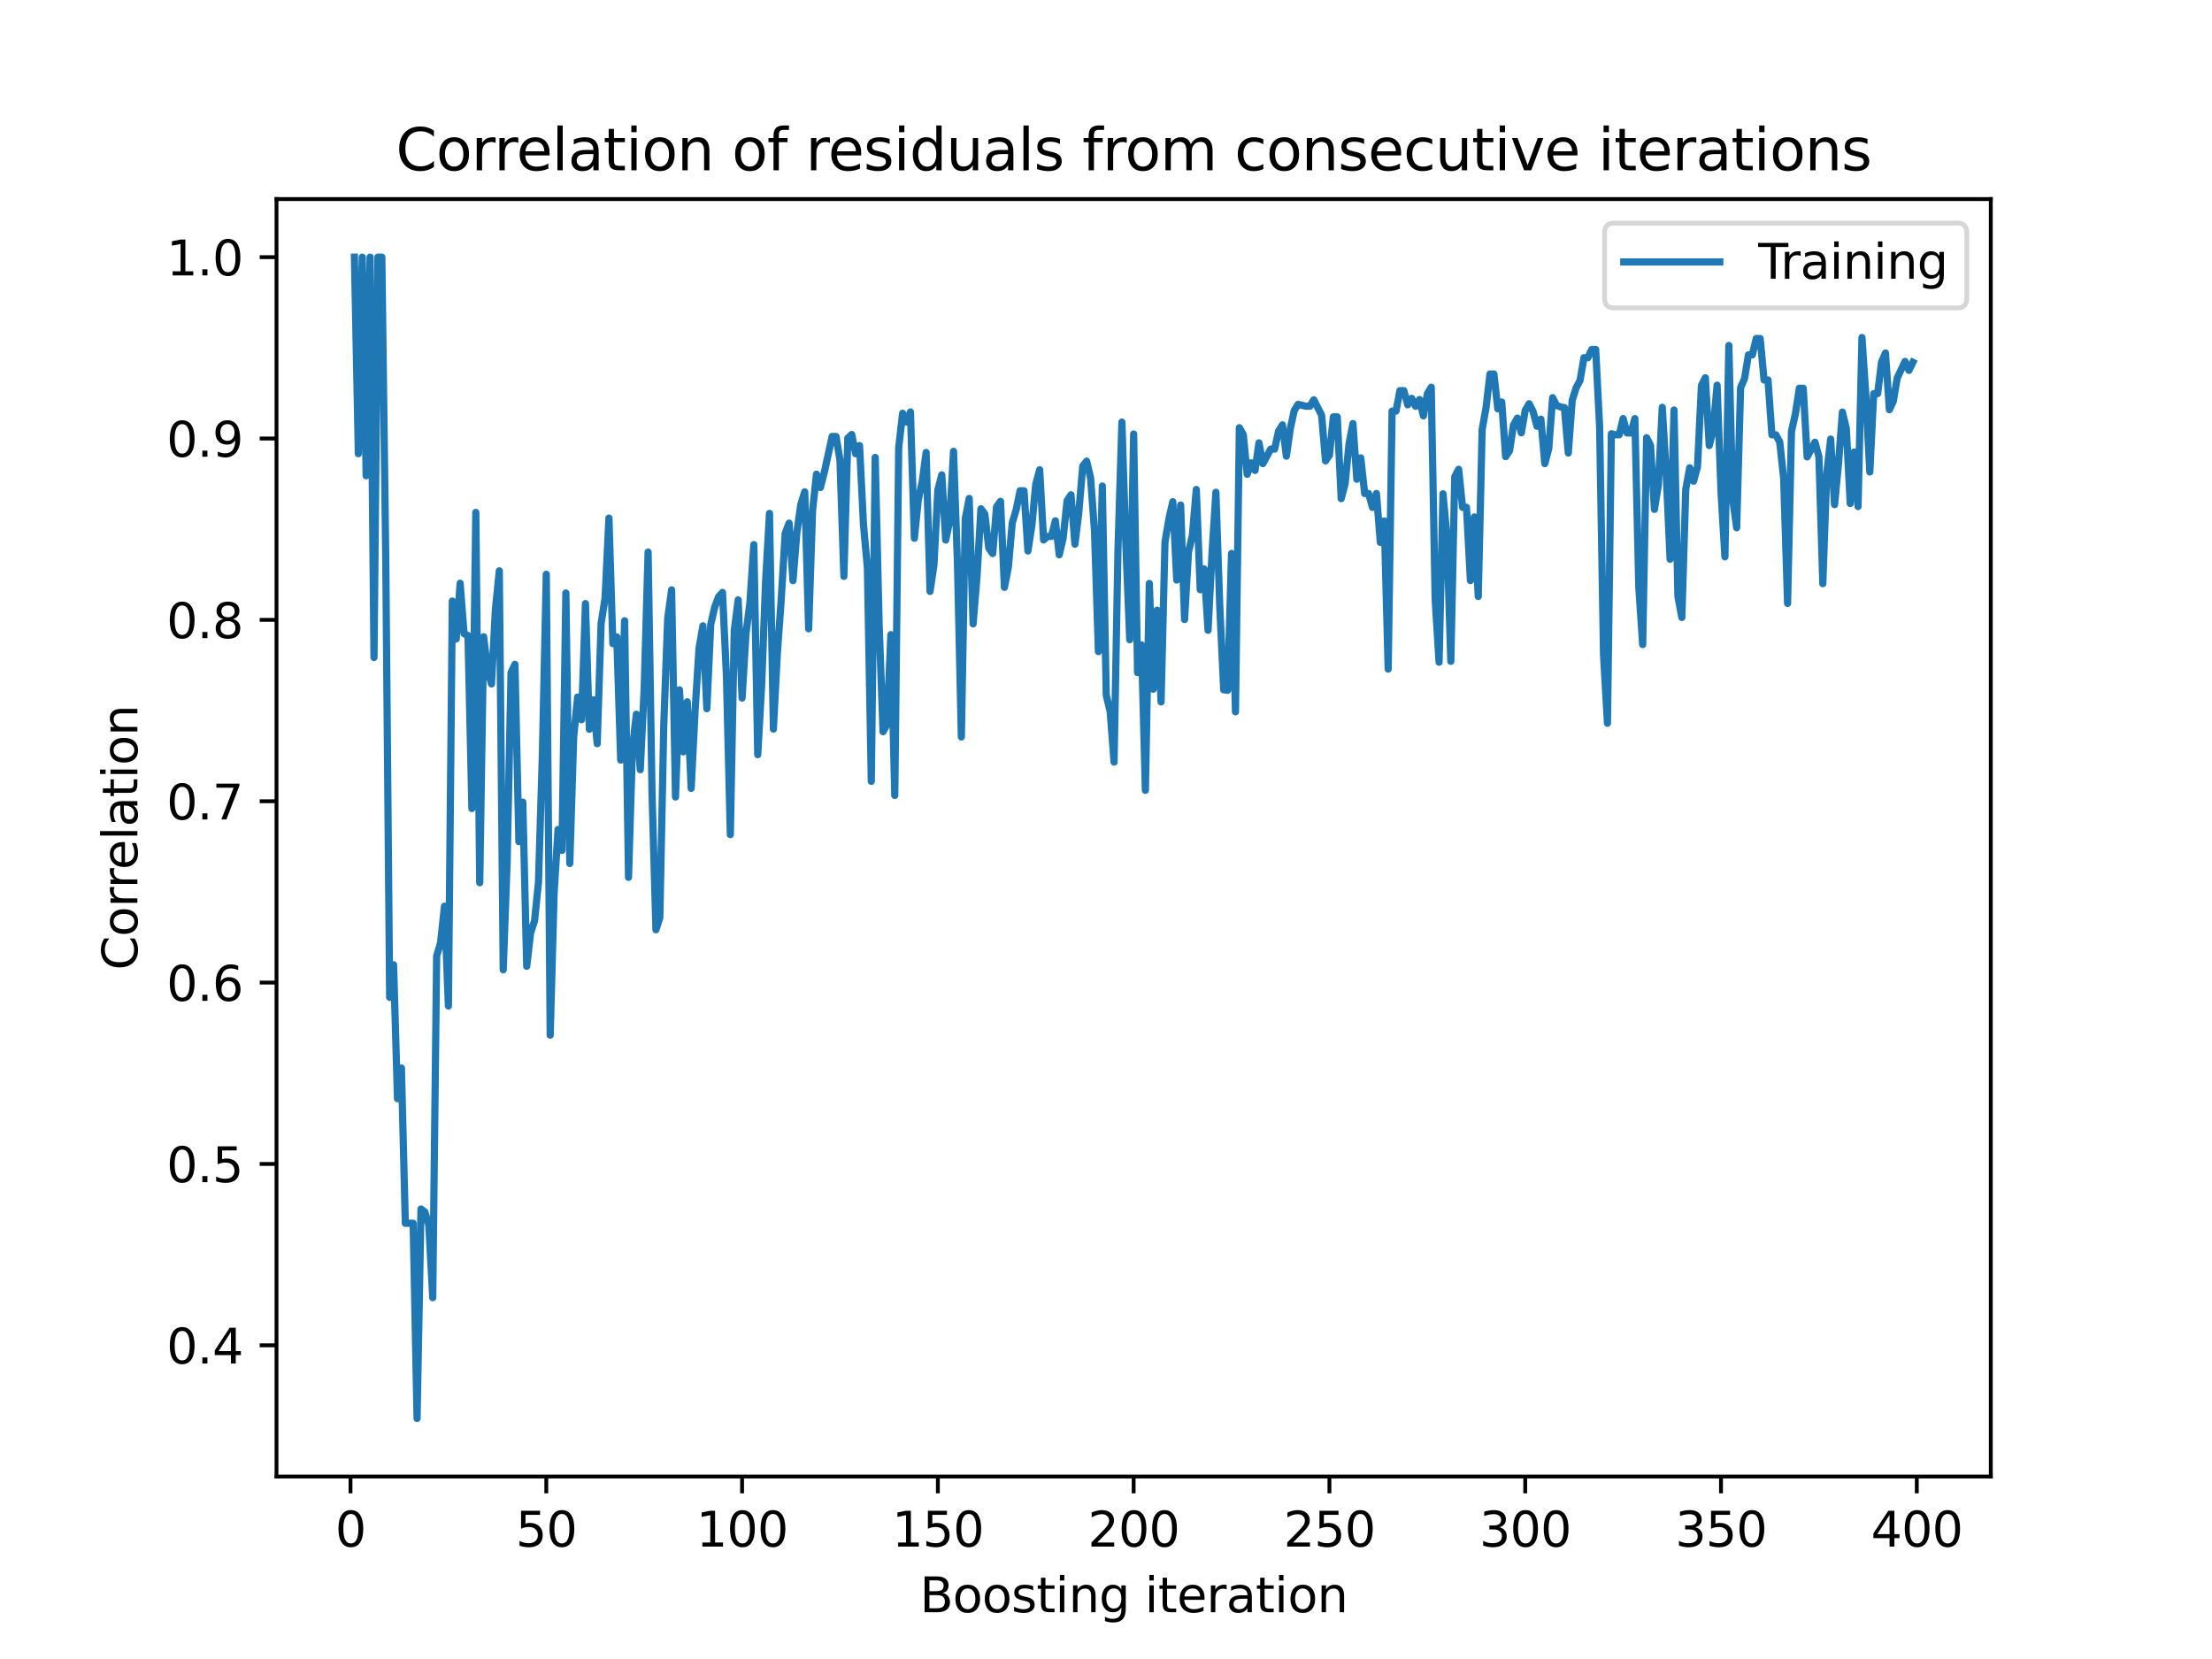 <?xml version="1.0" encoding="utf-8" standalone="no"?>
<!DOCTYPE svg PUBLIC "-//W3C//DTD SVG 1.1//EN"
  "http://www.w3.org/Graphics/SVG/1.1/DTD/svg11.dtd">
<svg height="345.6pt" version="1.1" viewBox="0 0 460.8 345.6" width="460.8pt" xmlns="http://www.w3.org/2000/svg" xmlns:xlink="http://www.w3.org/1999/xlink">
 <defs>
  <style type="text/css">*{stroke-linecap:butt;stroke-linejoin:round;}</style>
 </defs>
 <g id="figure_1">
  <g id="patch_1">
   <path d="M 0 345.6 
L 460.8 345.6 
L 460.8 0 
L 0 0 
z
" style="fill:#ffffff;"/>
  </g>
  <g id="axes_1">
   <g id="patch_2">
    <path d="M 57.6 307.584 
L 414.72 307.584 
L 414.72 41.472 
L 57.6 41.472 
z
" style="fill:#ffffff;"/>
   </g>
   <g id="matplotlib.axis_1">
    <g id="xtick_1">
     <g id="line2d_1">
      <defs>
       <path d="M 0 0 
L 0 3.5 
" id="me193541c86" style="stroke:#000000;stroke-width:0.8;"/>
      </defs>
      <g>
       <use style="stroke:#000000;stroke-width:0.8;" x="73.017" xlink:href="#me193541c86" y="307.584"/>
      </g>
     </g>
     <g id="text_1">
      <!-- 0 -->
      <g transform="translate(69.836 322.182)scale(0.1 -0.1)">
       <defs>
        <path d="M 2034 4250 
Q 1547 4250 1301 3770 
Q 1056 3291 1056 2328 
Q 1056 1369 1301 889 
Q 1547 409 2034 409 
Q 2525 409 2770 889 
Q 3016 1369 3016 2328 
Q 3016 3291 2770 3770 
Q 2525 4250 2034 4250 
z
M 2034 4750 
Q 2819 4750 3233 4129 
Q 3647 3509 3647 2328 
Q 3647 1150 3233 529 
Q 2819 -91 2034 -91 
Q 1250 -91 836 529 
Q 422 1150 422 2328 
Q 422 3509 836 4129 
Q 1250 4750 2034 4750 
z
" id="DejaVuSans-30" transform="scale(0.016)"/>
       </defs>
       <use xlink:href="#DejaVuSans-30"/>
      </g>
     </g>
    </g>
    <g id="xtick_2">
     <g id="line2d_2">
      <g>
       <use style="stroke:#000000;stroke-width:0.8;" x="113.803" xlink:href="#me193541c86" y="307.584"/>
      </g>
     </g>
     <g id="text_2">
      <!-- 50 -->
      <g transform="translate(107.44 322.182)scale(0.1 -0.1)">
       <defs>
        <path d="M 691 4666 
L 3169 4666 
L 3169 4134 
L 1269 4134 
L 1269 2991 
Q 1406 3038 1543 3061 
Q 1681 3084 1819 3084 
Q 2600 3084 3056 2656 
Q 3513 2228 3513 1497 
Q 3513 744 3044 326 
Q 2575 -91 1722 -91 
Q 1428 -91 1123 -41 
Q 819 9 494 109 
L 494 744 
Q 775 591 1075 516 
Q 1375 441 1709 441 
Q 2250 441 2565 725 
Q 2881 1009 2881 1497 
Q 2881 1984 2565 2268 
Q 2250 2553 1709 2553 
Q 1456 2553 1204 2497 
Q 953 2441 691 2322 
L 691 4666 
z
" id="DejaVuSans-35" transform="scale(0.016)"/>
       </defs>
       <use xlink:href="#DejaVuSans-35"/>
       <use x="63.623" xlink:href="#DejaVuSans-30"/>
      </g>
     </g>
    </g>
    <g id="xtick_3">
     <g id="line2d_3">
      <g>
       <use style="stroke:#000000;stroke-width:0.8;" x="154.589" xlink:href="#me193541c86" y="307.584"/>
      </g>
     </g>
     <g id="text_3">
      <!-- 100 -->
      <g transform="translate(145.045 322.182)scale(0.1 -0.1)">
       <defs>
        <path d="M 794 531 
L 1825 531 
L 1825 4091 
L 703 3866 
L 703 4441 
L 1819 4666 
L 2450 4666 
L 2450 531 
L 3481 531 
L 3481 0 
L 794 0 
L 794 531 
z
" id="DejaVuSans-31" transform="scale(0.016)"/>
       </defs>
       <use xlink:href="#DejaVuSans-31"/>
       <use x="63.623" xlink:href="#DejaVuSans-30"/>
       <use x="127.246" xlink:href="#DejaVuSans-30"/>
      </g>
     </g>
    </g>
    <g id="xtick_4">
     <g id="line2d_4">
      <g>
       <use style="stroke:#000000;stroke-width:0.8;" x="195.374" xlink:href="#me193541c86" y="307.584"/>
      </g>
     </g>
     <g id="text_4">
      <!-- 150 -->
      <g transform="translate(185.831 322.182)scale(0.1 -0.1)">
       <use xlink:href="#DejaVuSans-31"/>
       <use x="63.623" xlink:href="#DejaVuSans-35"/>
       <use x="127.246" xlink:href="#DejaVuSans-30"/>
      </g>
     </g>
    </g>
    <g id="xtick_5">
     <g id="line2d_5">
      <g>
       <use style="stroke:#000000;stroke-width:0.8;" x="236.16" xlink:href="#me193541c86" y="307.584"/>
      </g>
     </g>
     <g id="text_5">
      <!-- 200 -->
      <g transform="translate(226.616 322.182)scale(0.1 -0.1)">
       <defs>
        <path d="M 1228 531 
L 3431 531 
L 3431 0 
L 469 0 
L 469 531 
Q 828 903 1448 1529 
Q 2069 2156 2228 2338 
Q 2531 2678 2651 2914 
Q 2772 3150 2772 3378 
Q 2772 3750 2511 3984 
Q 2250 4219 1831 4219 
Q 1534 4219 1204 4116 
Q 875 4013 500 3803 
L 500 4441 
Q 881 4594 1212 4672 
Q 1544 4750 1819 4750 
Q 2544 4750 2975 4387 
Q 3406 4025 3406 3419 
Q 3406 3131 3298 2873 
Q 3191 2616 2906 2266 
Q 2828 2175 2409 1742 
Q 1991 1309 1228 531 
z
" id="DejaVuSans-32" transform="scale(0.016)"/>
       </defs>
       <use xlink:href="#DejaVuSans-32"/>
       <use x="63.623" xlink:href="#DejaVuSans-30"/>
       <use x="127.246" xlink:href="#DejaVuSans-30"/>
      </g>
     </g>
    </g>
    <g id="xtick_6">
     <g id="line2d_6">
      <g>
       <use style="stroke:#000000;stroke-width:0.8;" x="276.946" xlink:href="#me193541c86" y="307.584"/>
      </g>
     </g>
     <g id="text_6">
      <!-- 250 -->
      <g transform="translate(267.402 322.182)scale(0.1 -0.1)">
       <use xlink:href="#DejaVuSans-32"/>
       <use x="63.623" xlink:href="#DejaVuSans-35"/>
       <use x="127.246" xlink:href="#DejaVuSans-30"/>
      </g>
     </g>
    </g>
    <g id="xtick_7">
     <g id="line2d_7">
      <g>
       <use style="stroke:#000000;stroke-width:0.8;" x="317.731" xlink:href="#me193541c86" y="307.584"/>
      </g>
     </g>
     <g id="text_7">
      <!-- 300 -->
      <g transform="translate(308.188 322.182)scale(0.1 -0.1)">
       <defs>
        <path d="M 2597 2516 
Q 3050 2419 3304 2112 
Q 3559 1806 3559 1356 
Q 3559 666 3084 287 
Q 2609 -91 1734 -91 
Q 1441 -91 1130 -33 
Q 819 25 488 141 
L 488 750 
Q 750 597 1062 519 
Q 1375 441 1716 441 
Q 2309 441 2620 675 
Q 2931 909 2931 1356 
Q 2931 1769 2642 2001 
Q 2353 2234 1838 2234 
L 1294 2234 
L 1294 2753 
L 1863 2753 
Q 2328 2753 2575 2939 
Q 2822 3125 2822 3475 
Q 2822 3834 2567 4026 
Q 2313 4219 1838 4219 
Q 1578 4219 1281 4162 
Q 984 4106 628 3988 
L 628 4550 
Q 988 4650 1302 4700 
Q 1616 4750 1894 4750 
Q 2613 4750 3031 4423 
Q 3450 4097 3450 3541 
Q 3450 3153 3228 2886 
Q 3006 2619 2597 2516 
z
" id="DejaVuSans-33" transform="scale(0.016)"/>
       </defs>
       <use xlink:href="#DejaVuSans-33"/>
       <use x="63.623" xlink:href="#DejaVuSans-30"/>
       <use x="127.246" xlink:href="#DejaVuSans-30"/>
      </g>
     </g>
    </g>
    <g id="xtick_8">
     <g id="line2d_8">
      <g>
       <use style="stroke:#000000;stroke-width:0.8;" x="358.517" xlink:href="#me193541c86" y="307.584"/>
      </g>
     </g>
     <g id="text_8">
      <!-- 350 -->
      <g transform="translate(348.973 322.182)scale(0.1 -0.1)">
       <use xlink:href="#DejaVuSans-33"/>
       <use x="63.623" xlink:href="#DejaVuSans-35"/>
       <use x="127.246" xlink:href="#DejaVuSans-30"/>
      </g>
     </g>
    </g>
    <g id="xtick_9">
     <g id="line2d_9">
      <g>
       <use style="stroke:#000000;stroke-width:0.8;" x="399.303" xlink:href="#me193541c86" y="307.584"/>
      </g>
     </g>
     <g id="text_9">
      <!-- 400 -->
      <g transform="translate(389.759 322.182)scale(0.1 -0.1)">
       <defs>
        <path d="M 2419 4116 
L 825 1625 
L 2419 1625 
L 2419 4116 
z
M 2253 4666 
L 3047 4666 
L 3047 1625 
L 3713 1625 
L 3713 1100 
L 3047 1100 
L 3047 0 
L 2419 0 
L 2419 1100 
L 313 1100 
L 313 1709 
L 2253 4666 
z
" id="DejaVuSans-34" transform="scale(0.016)"/>
       </defs>
       <use xlink:href="#DejaVuSans-34"/>
       <use x="63.623" xlink:href="#DejaVuSans-30"/>
       <use x="127.246" xlink:href="#DejaVuSans-30"/>
      </g>
     </g>
    </g>
    <g id="text_10">
     <!-- Boosting iteration -->
     <g transform="translate(191.602 335.861)scale(0.1 -0.1)">
      <defs>
       <path d="M 1259 2228 
L 1259 519 
L 2272 519 
Q 2781 519 3026 730 
Q 3272 941 3272 1375 
Q 3272 1813 3026 2020 
Q 2781 2228 2272 2228 
L 1259 2228 
z
M 1259 4147 
L 1259 2741 
L 2194 2741 
Q 2656 2741 2882 2914 
Q 3109 3088 3109 3444 
Q 3109 3797 2882 3972 
Q 2656 4147 2194 4147 
L 1259 4147 
z
M 628 4666 
L 2241 4666 
Q 2963 4666 3353 4366 
Q 3744 4066 3744 3513 
Q 3744 3084 3544 2831 
Q 3344 2578 2956 2516 
Q 3422 2416 3680 2098 
Q 3938 1781 3938 1306 
Q 3938 681 3513 340 
Q 3088 0 2303 0 
L 628 0 
L 628 4666 
z
" id="DejaVuSans-42" transform="scale(0.016)"/>
       <path d="M 1959 3097 
Q 1497 3097 1228 2736 
Q 959 2375 959 1747 
Q 959 1119 1226 758 
Q 1494 397 1959 397 
Q 2419 397 2687 759 
Q 2956 1122 2956 1747 
Q 2956 2369 2687 2733 
Q 2419 3097 1959 3097 
z
M 1959 3584 
Q 2709 3584 3137 3096 
Q 3566 2609 3566 1747 
Q 3566 888 3137 398 
Q 2709 -91 1959 -91 
Q 1206 -91 779 398 
Q 353 888 353 1747 
Q 353 2609 779 3096 
Q 1206 3584 1959 3584 
z
" id="DejaVuSans-6f" transform="scale(0.016)"/>
       <path d="M 2834 3397 
L 2834 2853 
Q 2591 2978 2328 3040 
Q 2066 3103 1784 3103 
Q 1356 3103 1142 2972 
Q 928 2841 928 2578 
Q 928 2378 1081 2264 
Q 1234 2150 1697 2047 
L 1894 2003 
Q 2506 1872 2764 1633 
Q 3022 1394 3022 966 
Q 3022 478 2636 193 
Q 2250 -91 1575 -91 
Q 1294 -91 989 -36 
Q 684 19 347 128 
L 347 722 
Q 666 556 975 473 
Q 1284 391 1588 391 
Q 1994 391 2212 530 
Q 2431 669 2431 922 
Q 2431 1156 2273 1281 
Q 2116 1406 1581 1522 
L 1381 1569 
Q 847 1681 609 1914 
Q 372 2147 372 2553 
Q 372 3047 722 3315 
Q 1072 3584 1716 3584 
Q 2034 3584 2315 3537 
Q 2597 3491 2834 3397 
z
" id="DejaVuSans-73" transform="scale(0.016)"/>
       <path d="M 1172 4494 
L 1172 3500 
L 2356 3500 
L 2356 3053 
L 1172 3053 
L 1172 1153 
Q 1172 725 1289 603 
Q 1406 481 1766 481 
L 2356 481 
L 2356 0 
L 1766 0 
Q 1100 0 847 248 
Q 594 497 594 1153 
L 594 3053 
L 172 3053 
L 172 3500 
L 594 3500 
L 594 4494 
L 1172 4494 
z
" id="DejaVuSans-74" transform="scale(0.016)"/>
       <path d="M 603 3500 
L 1178 3500 
L 1178 0 
L 603 0 
L 603 3500 
z
M 603 4863 
L 1178 4863 
L 1178 4134 
L 603 4134 
L 603 4863 
z
" id="DejaVuSans-69" transform="scale(0.016)"/>
       <path d="M 3513 2113 
L 3513 0 
L 2938 0 
L 2938 2094 
Q 2938 2591 2744 2837 
Q 2550 3084 2163 3084 
Q 1697 3084 1428 2787 
Q 1159 2491 1159 1978 
L 1159 0 
L 581 0 
L 581 3500 
L 1159 3500 
L 1159 2956 
Q 1366 3272 1645 3428 
Q 1925 3584 2291 3584 
Q 2894 3584 3203 3211 
Q 3513 2838 3513 2113 
z
" id="DejaVuSans-6e" transform="scale(0.016)"/>
       <path d="M 2906 1791 
Q 2906 2416 2648 2759 
Q 2391 3103 1925 3103 
Q 1463 3103 1205 2759 
Q 947 2416 947 1791 
Q 947 1169 1205 825 
Q 1463 481 1925 481 
Q 2391 481 2648 825 
Q 2906 1169 2906 1791 
z
M 3481 434 
Q 3481 -459 3084 -895 
Q 2688 -1331 1869 -1331 
Q 1566 -1331 1297 -1286 
Q 1028 -1241 775 -1147 
L 775 -588 
Q 1028 -725 1275 -790 
Q 1522 -856 1778 -856 
Q 2344 -856 2625 -561 
Q 2906 -266 2906 331 
L 2906 616 
Q 2728 306 2450 153 
Q 2172 0 1784 0 
Q 1141 0 747 490 
Q 353 981 353 1791 
Q 353 2603 747 3093 
Q 1141 3584 1784 3584 
Q 2172 3584 2450 3431 
Q 2728 3278 2906 2969 
L 2906 3500 
L 3481 3500 
L 3481 434 
z
" id="DejaVuSans-67" transform="scale(0.016)"/>
       <path id="DejaVuSans-20" transform="scale(0.016)"/>
       <path d="M 3597 1894 
L 3597 1613 
L 953 1613 
Q 991 1019 1311 708 
Q 1631 397 2203 397 
Q 2534 397 2845 478 
Q 3156 559 3463 722 
L 3463 178 
Q 3153 47 2828 -22 
Q 2503 -91 2169 -91 
Q 1331 -91 842 396 
Q 353 884 353 1716 
Q 353 2575 817 3079 
Q 1281 3584 2069 3584 
Q 2775 3584 3186 3129 
Q 3597 2675 3597 1894 
z
M 3022 2063 
Q 3016 2534 2758 2815 
Q 2500 3097 2075 3097 
Q 1594 3097 1305 2825 
Q 1016 2553 972 2059 
L 3022 2063 
z
" id="DejaVuSans-65" transform="scale(0.016)"/>
       <path d="M 2631 2963 
Q 2534 3019 2420 3045 
Q 2306 3072 2169 3072 
Q 1681 3072 1420 2755 
Q 1159 2438 1159 1844 
L 1159 0 
L 581 0 
L 581 3500 
L 1159 3500 
L 1159 2956 
Q 1341 3275 1631 3429 
Q 1922 3584 2338 3584 
Q 2397 3584 2469 3576 
Q 2541 3569 2628 3553 
L 2631 2963 
z
" id="DejaVuSans-72" transform="scale(0.016)"/>
       <path d="M 2194 1759 
Q 1497 1759 1228 1600 
Q 959 1441 959 1056 
Q 959 750 1161 570 
Q 1363 391 1709 391 
Q 2188 391 2477 730 
Q 2766 1069 2766 1631 
L 2766 1759 
L 2194 1759 
z
M 3341 1997 
L 3341 0 
L 2766 0 
L 2766 531 
Q 2569 213 2275 61 
Q 1981 -91 1556 -91 
Q 1019 -91 701 211 
Q 384 513 384 1019 
Q 384 1609 779 1909 
Q 1175 2209 1959 2209 
L 2766 2209 
L 2766 2266 
Q 2766 2663 2505 2880 
Q 2244 3097 1772 3097 
Q 1472 3097 1187 3025 
Q 903 2953 641 2809 
L 641 3341 
Q 956 3463 1253 3523 
Q 1550 3584 1831 3584 
Q 2591 3584 2966 3190 
Q 3341 2797 3341 1997 
z
" id="DejaVuSans-61" transform="scale(0.016)"/>
      </defs>
      <use xlink:href="#DejaVuSans-42"/>
      <use x="68.604" xlink:href="#DejaVuSans-6f"/>
      <use x="129.785" xlink:href="#DejaVuSans-6f"/>
      <use x="190.967" xlink:href="#DejaVuSans-73"/>
      <use x="243.066" xlink:href="#DejaVuSans-74"/>
      <use x="282.275" xlink:href="#DejaVuSans-69"/>
      <use x="310.059" xlink:href="#DejaVuSans-6e"/>
      <use x="373.438" xlink:href="#DejaVuSans-67"/>
      <use x="436.914" xlink:href="#DejaVuSans-20"/>
      <use x="468.701" xlink:href="#DejaVuSans-69"/>
      <use x="496.484" xlink:href="#DejaVuSans-74"/>
      <use x="535.693" xlink:href="#DejaVuSans-65"/>
      <use x="597.217" xlink:href="#DejaVuSans-72"/>
      <use x="638.33" xlink:href="#DejaVuSans-61"/>
      <use x="699.609" xlink:href="#DejaVuSans-74"/>
      <use x="738.818" xlink:href="#DejaVuSans-69"/>
      <use x="766.602" xlink:href="#DejaVuSans-6f"/>
      <use x="827.783" xlink:href="#DejaVuSans-6e"/>
     </g>
    </g>
   </g>
   <g id="matplotlib.axis_2">
    <g id="ytick_1">
     <g id="line2d_10">
      <defs>
       <path d="M 0 0 
L -3.5 0 
" id="m0f2427761c" style="stroke:#000000;stroke-width:0.8;"/>
      </defs>
      <g>
       <use style="stroke:#000000;stroke-width:0.8;" x="57.6" xlink:href="#m0f2427761c" y="280.252"/>
      </g>
     </g>
     <g id="text_11">
      <!-- 0.4 -->
      <g transform="translate(34.697 284.051)scale(0.1 -0.1)">
       <defs>
        <path d="M 684 794 
L 1344 794 
L 1344 0 
L 684 0 
L 684 794 
z
" id="DejaVuSans-2e" transform="scale(0.016)"/>
       </defs>
       <use xlink:href="#DejaVuSans-30"/>
       <use x="63.623" xlink:href="#DejaVuSans-2e"/>
       <use x="95.41" xlink:href="#DejaVuSans-34"/>
      </g>
     </g>
    </g>
    <g id="ytick_2">
     <g id="line2d_11">
      <g>
       <use style="stroke:#000000;stroke-width:0.8;" x="57.6" xlink:href="#m0f2427761c" y="242.471"/>
      </g>
     </g>
     <g id="text_12">
      <!-- 0.5 -->
      <g transform="translate(34.697 246.27)scale(0.1 -0.1)">
       <use xlink:href="#DejaVuSans-30"/>
       <use x="63.623" xlink:href="#DejaVuSans-2e"/>
       <use x="95.41" xlink:href="#DejaVuSans-35"/>
      </g>
     </g>
    </g>
    <g id="ytick_3">
     <g id="line2d_12">
      <g>
       <use style="stroke:#000000;stroke-width:0.8;" x="57.6" xlink:href="#m0f2427761c" y="204.691"/>
      </g>
     </g>
     <g id="text_13">
      <!-- 0.6 -->
      <g transform="translate(34.697 208.49)scale(0.1 -0.1)">
       <defs>
        <path d="M 2113 2584 
Q 1688 2584 1439 2293 
Q 1191 2003 1191 1497 
Q 1191 994 1439 701 
Q 1688 409 2113 409 
Q 2538 409 2786 701 
Q 3034 994 3034 1497 
Q 3034 2003 2786 2293 
Q 2538 2584 2113 2584 
z
M 3366 4563 
L 3366 3988 
Q 3128 4100 2886 4159 
Q 2644 4219 2406 4219 
Q 1781 4219 1451 3797 
Q 1122 3375 1075 2522 
Q 1259 2794 1537 2939 
Q 1816 3084 2150 3084 
Q 2853 3084 3261 2657 
Q 3669 2231 3669 1497 
Q 3669 778 3244 343 
Q 2819 -91 2113 -91 
Q 1303 -91 875 529 
Q 447 1150 447 2328 
Q 447 3434 972 4092 
Q 1497 4750 2381 4750 
Q 2619 4750 2861 4703 
Q 3103 4656 3366 4563 
z
" id="DejaVuSans-36" transform="scale(0.016)"/>
       </defs>
       <use xlink:href="#DejaVuSans-30"/>
       <use x="63.623" xlink:href="#DejaVuSans-2e"/>
       <use x="95.41" xlink:href="#DejaVuSans-36"/>
      </g>
     </g>
    </g>
    <g id="ytick_4">
     <g id="line2d_13">
      <g>
       <use style="stroke:#000000;stroke-width:0.8;" x="57.6" xlink:href="#m0f2427761c" y="166.91"/>
      </g>
     </g>
     <g id="text_14">
      <!-- 0.7 -->
      <g transform="translate(34.697 170.709)scale(0.1 -0.1)">
       <defs>
        <path d="M 525 4666 
L 3525 4666 
L 3525 4397 
L 1831 0 
L 1172 0 
L 2766 4134 
L 525 4134 
L 525 4666 
z
" id="DejaVuSans-37" transform="scale(0.016)"/>
       </defs>
       <use xlink:href="#DejaVuSans-30"/>
       <use x="63.623" xlink:href="#DejaVuSans-2e"/>
       <use x="95.41" xlink:href="#DejaVuSans-37"/>
      </g>
     </g>
    </g>
    <g id="ytick_5">
     <g id="line2d_14">
      <g>
       <use style="stroke:#000000;stroke-width:0.8;" x="57.6" xlink:href="#m0f2427761c" y="129.129"/>
      </g>
     </g>
     <g id="text_15">
      <!-- 0.8 -->
      <g transform="translate(34.697 132.929)scale(0.1 -0.1)">
       <defs>
        <path d="M 2034 2216 
Q 1584 2216 1326 1975 
Q 1069 1734 1069 1313 
Q 1069 891 1326 650 
Q 1584 409 2034 409 
Q 2484 409 2743 651 
Q 3003 894 3003 1313 
Q 3003 1734 2745 1975 
Q 2488 2216 2034 2216 
z
M 1403 2484 
Q 997 2584 770 2862 
Q 544 3141 544 3541 
Q 544 4100 942 4425 
Q 1341 4750 2034 4750 
Q 2731 4750 3128 4425 
Q 3525 4100 3525 3541 
Q 3525 3141 3298 2862 
Q 3072 2584 2669 2484 
Q 3125 2378 3379 2068 
Q 3634 1759 3634 1313 
Q 3634 634 3220 271 
Q 2806 -91 2034 -91 
Q 1263 -91 848 271 
Q 434 634 434 1313 
Q 434 1759 690 2068 
Q 947 2378 1403 2484 
z
M 1172 3481 
Q 1172 3119 1398 2916 
Q 1625 2713 2034 2713 
Q 2441 2713 2670 2916 
Q 2900 3119 2900 3481 
Q 2900 3844 2670 4047 
Q 2441 4250 2034 4250 
Q 1625 4250 1398 4047 
Q 1172 3844 1172 3481 
z
" id="DejaVuSans-38" transform="scale(0.016)"/>
       </defs>
       <use xlink:href="#DejaVuSans-30"/>
       <use x="63.623" xlink:href="#DejaVuSans-2e"/>
       <use x="95.41" xlink:href="#DejaVuSans-38"/>
      </g>
     </g>
    </g>
    <g id="ytick_6">
     <g id="line2d_15">
      <g>
       <use style="stroke:#000000;stroke-width:0.8;" x="57.6" xlink:href="#m0f2427761c" y="91.349"/>
      </g>
     </g>
     <g id="text_16">
      <!-- 0.9 -->
      <g transform="translate(34.697 95.148)scale(0.1 -0.1)">
       <defs>
        <path d="M 703 97 
L 703 672 
Q 941 559 1184 500 
Q 1428 441 1663 441 
Q 2288 441 2617 861 
Q 2947 1281 2994 2138 
Q 2813 1869 2534 1725 
Q 2256 1581 1919 1581 
Q 1219 1581 811 2004 
Q 403 2428 403 3163 
Q 403 3881 828 4315 
Q 1253 4750 1959 4750 
Q 2769 4750 3195 4129 
Q 3622 3509 3622 2328 
Q 3622 1225 3098 567 
Q 2575 -91 1691 -91 
Q 1453 -91 1209 -44 
Q 966 3 703 97 
z
M 1959 2075 
Q 2384 2075 2632 2365 
Q 2881 2656 2881 3163 
Q 2881 3666 2632 3958 
Q 2384 4250 1959 4250 
Q 1534 4250 1286 3958 
Q 1038 3666 1038 3163 
Q 1038 2656 1286 2365 
Q 1534 2075 1959 2075 
z
" id="DejaVuSans-39" transform="scale(0.016)"/>
       </defs>
       <use xlink:href="#DejaVuSans-30"/>
       <use x="63.623" xlink:href="#DejaVuSans-2e"/>
       <use x="95.41" xlink:href="#DejaVuSans-39"/>
      </g>
     </g>
    </g>
    <g id="ytick_7">
     <g id="line2d_16">
      <g>
       <use style="stroke:#000000;stroke-width:0.8;" x="57.6" xlink:href="#m0f2427761c" y="53.568"/>
      </g>
     </g>
     <g id="text_17">
      <!-- 1.0 -->
      <g transform="translate(34.697 57.367)scale(0.1 -0.1)">
       <use xlink:href="#DejaVuSans-31"/>
       <use x="63.623" xlink:href="#DejaVuSans-2e"/>
       <use x="95.41" xlink:href="#DejaVuSans-30"/>
      </g>
     </g>
    </g>
    <g id="text_18">
     <!-- Correlation -->
     <g transform="translate(28.617 202.097)rotate(-90)scale(0.1 -0.1)">
      <defs>
       <path d="M 4122 4306 
L 4122 3641 
Q 3803 3938 3442 4084 
Q 3081 4231 2675 4231 
Q 1875 4231 1450 3742 
Q 1025 3253 1025 2328 
Q 1025 1406 1450 917 
Q 1875 428 2675 428 
Q 3081 428 3442 575 
Q 3803 722 4122 1019 
L 4122 359 
Q 3791 134 3420 21 
Q 3050 -91 2638 -91 
Q 1578 -91 968 557 
Q 359 1206 359 2328 
Q 359 3453 968 4101 
Q 1578 4750 2638 4750 
Q 3056 4750 3426 4639 
Q 3797 4528 4122 4306 
z
" id="DejaVuSans-43" transform="scale(0.016)"/>
       <path d="M 603 4863 
L 1178 4863 
L 1178 0 
L 603 0 
L 603 4863 
z
" id="DejaVuSans-6c" transform="scale(0.016)"/>
      </defs>
      <use xlink:href="#DejaVuSans-43"/>
      <use x="69.824" xlink:href="#DejaVuSans-6f"/>
      <use x="131.006" xlink:href="#DejaVuSans-72"/>
      <use x="170.369" xlink:href="#DejaVuSans-72"/>
      <use x="209.232" xlink:href="#DejaVuSans-65"/>
      <use x="270.756" xlink:href="#DejaVuSans-6c"/>
      <use x="298.539" xlink:href="#DejaVuSans-61"/>
      <use x="359.818" xlink:href="#DejaVuSans-74"/>
      <use x="399.027" xlink:href="#DejaVuSans-69"/>
      <use x="426.811" xlink:href="#DejaVuSans-6f"/>
      <use x="487.992" xlink:href="#DejaVuSans-6e"/>
     </g>
    </g>
   </g>
   <g id="line2d_17">
    <path clip-path="url(#p2bf7e8d390)" d="M 73.833 53.568 
L 74.648 94.509 
L 75.464 53.568 
L 76.28 99.11 
L 77.096 53.568 
L 77.911 136.955 
L 78.727 53.568 
L 79.543 53.568 
L 80.358 116.214 
L 81.174 207.763 
L 81.99 200.973 
L 82.806 228.878 
L 83.621 222.488 
L 84.437 254.829 
L 86.068 254.829 
L 86.884 295.488 
L 87.7 251.858 
L 88.516 252.487 
L 89.331 255.193 
L 90.147 270.323 
L 90.963 199.153 
L 91.778 196.42 
L 92.594 188.781 
L 93.41 209.565 
L 94.226 125.211 
L 95.041 133.114 
L 95.857 121.5 
L 96.673 132.014 
L 97.488 132.392 
L 98.304 168.435 
L 99.12 106.741 
L 99.936 183.895 
L 100.751 132.644 
L 101.567 139.373 
L 102.383 142.477 
L 103.198 127.033 
L 104.014 118.919 
L 104.83 202.023 
L 105.646 179.595 
L 106.461 140.105 
L 107.277 138.387 
L 108.093 175.329 
L 108.908 167.097 
L 109.724 201.296 
L 110.54 194.325 
L 111.356 191.818 
L 112.171 183.854 
L 112.987 157.16 
L 113.803 119.635 
L 114.618 215.638 
L 115.434 186.011 
L 116.25 172.799 
L 117.066 177.152 
L 117.881 123.53 
L 118.697 179.88 
L 119.513 153.511 
L 120.328 145.212 
L 121.144 149.928 
L 121.96 125.741 
L 122.776 151.919 
L 123.591 145.779 
L 124.407 154.926 
L 125.223 129.853 
L 126.038 124.709 
L 126.854 107.926 
L 127.67 134.085 
L 128.486 132.681 
L 129.301 158.342 
L 130.117 129.315 
L 130.933 182.767 
L 131.748 155.912 
L 132.564 148.791 
L 133.38 160.343 
L 134.196 143.381 
L 135.011 115.008 
L 135.827 165.119 
L 136.643 193.688 
L 137.458 191.171 
L 138.274 151.085 
L 139.09 128.849 
L 139.906 122.876 
L 140.721 166.022 
L 141.537 143.7 
L 142.353 156.613 
L 143.168 146.196 
L 143.984 164.227 
L 144.8 148.052 
L 145.616 135.076 
L 146.431 130.371 
L 147.247 147.626 
L 148.063 130.054 
L 148.879 126.493 
L 149.694 124.323 
L 150.51 123.418 
L 151.326 140.715 
L 152.141 173.866 
L 152.957 131.341 
L 153.773 124.967 
L 154.589 145.421 
L 155.404 132.001 
L 156.22 125.573 
L 157.036 113.447 
L 157.851 157.213 
L 158.667 142.686 
L 159.483 121.193 
L 160.299 106.947 
L 161.114 151.884 
L 161.93 136.152 
L 162.746 124.838 
L 163.561 111.153 
L 164.377 108.976 
L 165.193 120.954 
L 166.009 110.877 
L 166.824 105.081 
L 167.64 102.457 
L 168.456 130.999 
L 169.271 106.419 
L 170.087 98.779 
L 170.903 101.554 
L 171.719 98.396 
L 173.35 90.929 
L 174.166 90.929 
L 174.981 95.836 
L 175.797 120.067 
L 176.613 91.281 
L 177.429 90.522 
L 178.244 94.517 
L 179.06 92.818 
L 179.876 109.268 
L 180.691 118.288 
L 181.507 162.769 
L 182.323 95.293 
L 183.139 130.091 
L 183.954 152.419 
L 184.77 150.929 
L 185.586 132.212 
L 186.401 165.704 
L 187.217 93.238 
L 188.033 86.091 
L 188.849 87.911 
L 189.664 85.815 
L 190.48 112.127 
L 191.296 104.091 
L 192.111 100.373 
L 192.927 94.251 
L 193.743 123.205 
L 194.559 117.656 
L 195.374 102.039 
L 196.19 98.925 
L 197.006 112.504 
L 197.821 108.653 
L 198.637 94.024 
L 199.453 117.24 
L 200.269 153.52 
L 201.084 108.052 
L 201.9 103.832 
L 202.716 129.966 
L 203.531 120.102 
L 204.347 105.991 
L 205.163 107.102 
L 205.979 114.185 
L 206.794 115.31 
L 207.61 105.558 
L 208.426 104.435 
L 209.241 122.349 
L 210.057 118.168 
L 210.873 108.912 
L 211.689 106.176 
L 212.504 102.234 
L 213.32 102.234 
L 214.136 114.784 
L 214.951 109.506 
L 215.767 100.876 
L 216.583 97.849 
L 217.399 112.476 
L 218.214 111.743 
L 219.03 111.743 
L 219.846 108.496 
L 220.661 115.567 
L 221.477 112.054 
L 222.293 104.311 
L 223.109 103.07 
L 223.924 113.367 
L 224.74 106.711 
L 225.556 97.096 
L 226.371 96.064 
L 227.187 99.551 
L 228.003 110.581 
L 228.819 135.743 
L 229.634 101.253 
L 230.45 144.81 
L 231.266 148.223 
L 232.081 158.757 
L 232.897 114.335 
L 233.713 87.932 
L 234.529 113.3 
L 235.344 133.266 
L 236.16 90.409 
L 236.976 140.118 
L 237.791 134.339 
L 238.607 164.647 
L 239.423 121.532 
L 240.239 143.571 
L 241.054 127.12 
L 241.87 146.219 
L 242.686 112.925 
L 243.501 108.102 
L 244.317 104.513 
L 245.133 120.835 
L 245.949 105.209 
L 246.764 129.06 
L 247.58 115.085 
L 248.396 111.443 
L 249.211 101.971 
L 250.027 122.841 
L 250.843 118.514 
L 251.659 131.291 
L 252.474 115.51 
L 253.29 102.548 
L 254.106 126.481 
L 254.921 143.704 
L 255.737 143.8 
L 256.553 115.298 
L 257.369 148.281 
L 258.184 89.102 
L 259 90.557 
L 259.816 98.804 
L 260.631 96.42 
L 261.447 98 
L 262.263 92.255 
L 263.079 96.587 
L 264.71 93.553 
L 265.526 93.553 
L 266.341 89.82 
L 267.157 88.512 
L 267.973 95.031 
L 268.789 89.323 
L 269.604 85.548 
L 270.42 84.236 
L 272.051 84.628 
L 272.867 84.628 
L 273.683 83.287 
L 275.314 86.487 
L 276.13 96.008 
L 276.946 94.813 
L 277.761 86.839 
L 278.577 86.839 
L 279.393 103.885 
L 280.209 100.78 
L 281.024 92.489 
L 281.84 88.225 
L 282.656 99.837 
L 283.471 95.382 
L 284.287 102.809 
L 285.103 102.809 
L 285.919 105.711 
L 286.734 102.809 
L 287.55 112.989 
L 288.366 108.526 
L 289.181 139.384 
L 289.997 85.65 
L 290.813 85.65 
L 291.629 81.38 
L 292.444 81.38 
L 293.26 84.332 
L 294.076 82.98 
L 294.891 84.64 
L 295.707 83.235 
L 296.523 86.634 
L 297.339 82.032 
L 298.154 80.668 
L 298.97 124.853 
L 299.786 137.948 
L 300.601 102.865 
L 301.417 111.676 
L 302.233 137.767 
L 303.049 99.331 
L 303.864 97.761 
L 304.68 105.683 
L 305.496 105.683 
L 306.311 120.939 
L 307.127 107.687 
L 307.943 124.257 
L 308.759 89.483 
L 309.574 84.904 
L 310.39 77.912 
L 311.206 77.912 
L 312.021 85.164 
L 312.837 83.742 
L 313.653 95.127 
L 314.469 93.894 
L 315.284 88.546 
L 316.1 87.093 
L 316.916 90.159 
L 317.731 85.492 
L 318.547 84.108 
L 319.363 85.716 
L 320.179 88.793 
L 320.994 87.33 
L 321.81 96.593 
L 322.626 93.505 
L 323.441 82.846 
L 324.257 84.46 
L 325.073 84.766 
L 325.889 84.907 
L 326.704 94.372 
L 327.52 83.385 
L 328.336 80.79 
L 329.152 79.243 
L 329.967 74.52 
L 330.783 74.52 
L 331.599 72.793 
L 332.414 72.793 
L 333.23 88.918 
L 334.046 136.418 
L 334.862 150.672 
L 335.677 90.357 
L 336.493 90.577 
L 337.309 90.577 
L 338.124 87.2 
L 338.94 90.194 
L 339.756 90.194 
L 340.572 87.2 
L 341.387 122.309 
L 342.203 134.274 
L 343.019 91.18 
L 343.834 92.798 
L 344.65 106.115 
L 345.466 101.027 
L 346.282 84.85 
L 347.097 98.675 
L 347.913 116.502 
L 348.729 85.416 
L 349.544 124.271 
L 350.36 128.63 
L 351.176 101.918 
L 351.992 97.452 
L 352.807 100.24 
L 353.623 97.202 
L 354.439 80.307 
L 355.254 78.699 
L 356.07 92.817 
L 356.886 89.516 
L 357.702 80.238 
L 358.517 102.387 
L 359.333 116.004 
L 360.149 71.972 
L 360.964 104.098 
L 361.78 109.941 
L 362.596 80.773 
L 363.412 78.896 
L 364.227 73.925 
L 365.043 73.925 
L 365.859 70.522 
L 366.674 70.522 
L 367.49 79.156 
L 368.306 79.156 
L 369.122 90.577 
L 369.937 90.577 
L 370.753 92.07 
L 371.569 99.651 
L 372.384 125.699 
L 373.2 89.84 
L 374.016 86.191 
L 374.832 80.875 
L 375.647 80.875 
L 376.463 95.19 
L 378.094 92.124 
L 378.91 95.12 
L 379.726 121.589 
L 380.542 98.652 
L 381.357 91.471 
L 382.173 105.13 
L 382.989 96.629 
L 383.804 85.846 
L 384.62 89.263 
L 385.436 104.891 
L 386.252 94.168 
L 387.067 105.522 
L 387.883 70.318 
L 388.699 82.448 
L 389.514 98.319 
L 390.33 81.996 
L 391.146 81.996 
L 391.962 75.412 
L 392.777 73.539 
L 393.593 85.338 
L 394.409 83.591 
L 395.224 78.746 
L 396.856 75.293 
L 397.672 77.157 
L 398.487 75.481 
L 398.487 75.481 
" style="fill:none;stroke:#1f77b4;stroke-linecap:square;stroke-width:1.5;"/>
   </g>
   <g id="patch_3">
    <path d="M 57.6 307.584 
L 57.6 41.472 
" style="fill:none;stroke:#000000;stroke-linecap:square;stroke-linejoin:miter;stroke-width:0.8;"/>
   </g>
   <g id="patch_4">
    <path d="M 414.72 307.584 
L 414.72 41.472 
" style="fill:none;stroke:#000000;stroke-linecap:square;stroke-linejoin:miter;stroke-width:0.8;"/>
   </g>
   <g id="patch_5">
    <path d="M 57.6 307.584 
L 414.72 307.584 
" style="fill:none;stroke:#000000;stroke-linecap:square;stroke-linejoin:miter;stroke-width:0.8;"/>
   </g>
   <g id="patch_6">
    <path d="M 57.6 41.472 
L 414.72 41.472 
" style="fill:none;stroke:#000000;stroke-linecap:square;stroke-linejoin:miter;stroke-width:0.8;"/>
   </g>
   <g id="text_19">
    <!-- Correlation of residuals from consecutive iterations -->
    <g transform="translate(82.477 35.472)scale(0.12 -0.12)">
     <defs>
      <path d="M 2375 4863 
L 2375 4384 
L 1825 4384 
Q 1516 4384 1395 4259 
Q 1275 4134 1275 3809 
L 1275 3500 
L 2222 3500 
L 2222 3053 
L 1275 3053 
L 1275 0 
L 697 0 
L 697 3053 
L 147 3053 
L 147 3500 
L 697 3500 
L 697 3744 
Q 697 4328 969 4595 
Q 1241 4863 1831 4863 
L 2375 4863 
z
" id="DejaVuSans-66" transform="scale(0.016)"/>
      <path d="M 2906 2969 
L 2906 4863 
L 3481 4863 
L 3481 0 
L 2906 0 
L 2906 525 
Q 2725 213 2448 61 
Q 2172 -91 1784 -91 
Q 1150 -91 751 415 
Q 353 922 353 1747 
Q 353 2572 751 3078 
Q 1150 3584 1784 3584 
Q 2172 3584 2448 3432 
Q 2725 3281 2906 2969 
z
M 947 1747 
Q 947 1113 1208 752 
Q 1469 391 1925 391 
Q 2381 391 2643 752 
Q 2906 1113 2906 1747 
Q 2906 2381 2643 2742 
Q 2381 3103 1925 3103 
Q 1469 3103 1208 2742 
Q 947 2381 947 1747 
z
" id="DejaVuSans-64" transform="scale(0.016)"/>
      <path d="M 544 1381 
L 544 3500 
L 1119 3500 
L 1119 1403 
Q 1119 906 1312 657 
Q 1506 409 1894 409 
Q 2359 409 2629 706 
Q 2900 1003 2900 1516 
L 2900 3500 
L 3475 3500 
L 3475 0 
L 2900 0 
L 2900 538 
Q 2691 219 2414 64 
Q 2138 -91 1772 -91 
Q 1169 -91 856 284 
Q 544 659 544 1381 
z
M 1991 3584 
L 1991 3584 
z
" id="DejaVuSans-75" transform="scale(0.016)"/>
      <path d="M 3328 2828 
Q 3544 3216 3844 3400 
Q 4144 3584 4550 3584 
Q 5097 3584 5394 3201 
Q 5691 2819 5691 2113 
L 5691 0 
L 5113 0 
L 5113 2094 
Q 5113 2597 4934 2840 
Q 4756 3084 4391 3084 
Q 3944 3084 3684 2787 
Q 3425 2491 3425 1978 
L 3425 0 
L 2847 0 
L 2847 2094 
Q 2847 2600 2669 2842 
Q 2491 3084 2119 3084 
Q 1678 3084 1418 2786 
Q 1159 2488 1159 1978 
L 1159 0 
L 581 0 
L 581 3500 
L 1159 3500 
L 1159 2956 
Q 1356 3278 1631 3431 
Q 1906 3584 2284 3584 
Q 2666 3584 2933 3390 
Q 3200 3197 3328 2828 
z
" id="DejaVuSans-6d" transform="scale(0.016)"/>
      <path d="M 3122 3366 
L 3122 2828 
Q 2878 2963 2633 3030 
Q 2388 3097 2138 3097 
Q 1578 3097 1268 2742 
Q 959 2388 959 1747 
Q 959 1106 1268 751 
Q 1578 397 2138 397 
Q 2388 397 2633 464 
Q 2878 531 3122 666 
L 3122 134 
Q 2881 22 2623 -34 
Q 2366 -91 2075 -91 
Q 1284 -91 818 406 
Q 353 903 353 1747 
Q 353 2603 823 3093 
Q 1294 3584 2113 3584 
Q 2378 3584 2631 3529 
Q 2884 3475 3122 3366 
z
" id="DejaVuSans-63" transform="scale(0.016)"/>
      <path d="M 191 3500 
L 800 3500 
L 1894 563 
L 2988 3500 
L 3597 3500 
L 2284 0 
L 1503 0 
L 191 3500 
z
" id="DejaVuSans-76" transform="scale(0.016)"/>
     </defs>
     <use xlink:href="#DejaVuSans-43"/>
     <use x="69.824" xlink:href="#DejaVuSans-6f"/>
     <use x="131.006" xlink:href="#DejaVuSans-72"/>
     <use x="170.369" xlink:href="#DejaVuSans-72"/>
     <use x="209.232" xlink:href="#DejaVuSans-65"/>
     <use x="270.756" xlink:href="#DejaVuSans-6c"/>
     <use x="298.539" xlink:href="#DejaVuSans-61"/>
     <use x="359.818" xlink:href="#DejaVuSans-74"/>
     <use x="399.027" xlink:href="#DejaVuSans-69"/>
     <use x="426.811" xlink:href="#DejaVuSans-6f"/>
     <use x="487.992" xlink:href="#DejaVuSans-6e"/>
     <use x="551.371" xlink:href="#DejaVuSans-20"/>
     <use x="583.158" xlink:href="#DejaVuSans-6f"/>
     <use x="644.34" xlink:href="#DejaVuSans-66"/>
     <use x="679.545" xlink:href="#DejaVuSans-20"/>
     <use x="711.332" xlink:href="#DejaVuSans-72"/>
     <use x="750.195" xlink:href="#DejaVuSans-65"/>
     <use x="811.719" xlink:href="#DejaVuSans-73"/>
     <use x="863.818" xlink:href="#DejaVuSans-69"/>
     <use x="891.602" xlink:href="#DejaVuSans-64"/>
     <use x="955.078" xlink:href="#DejaVuSans-75"/>
     <use x="1018.457" xlink:href="#DejaVuSans-61"/>
     <use x="1079.736" xlink:href="#DejaVuSans-6c"/>
     <use x="1107.52" xlink:href="#DejaVuSans-73"/>
     <use x="1159.619" xlink:href="#DejaVuSans-20"/>
     <use x="1191.406" xlink:href="#DejaVuSans-66"/>
     <use x="1226.611" xlink:href="#DejaVuSans-72"/>
     <use x="1265.475" xlink:href="#DejaVuSans-6f"/>
     <use x="1326.656" xlink:href="#DejaVuSans-6d"/>
     <use x="1424.068" xlink:href="#DejaVuSans-20"/>
     <use x="1455.855" xlink:href="#DejaVuSans-63"/>
     <use x="1510.836" xlink:href="#DejaVuSans-6f"/>
     <use x="1572.018" xlink:href="#DejaVuSans-6e"/>
     <use x="1635.396" xlink:href="#DejaVuSans-73"/>
     <use x="1687.496" xlink:href="#DejaVuSans-65"/>
     <use x="1749.02" xlink:href="#DejaVuSans-63"/>
     <use x="1804" xlink:href="#DejaVuSans-75"/>
     <use x="1867.379" xlink:href="#DejaVuSans-74"/>
     <use x="1906.588" xlink:href="#DejaVuSans-69"/>
     <use x="1934.371" xlink:href="#DejaVuSans-76"/>
     <use x="1993.551" xlink:href="#DejaVuSans-65"/>
     <use x="2055.074" xlink:href="#DejaVuSans-20"/>
     <use x="2086.861" xlink:href="#DejaVuSans-69"/>
     <use x="2114.645" xlink:href="#DejaVuSans-74"/>
     <use x="2153.854" xlink:href="#DejaVuSans-65"/>
     <use x="2215.377" xlink:href="#DejaVuSans-72"/>
     <use x="2256.49" xlink:href="#DejaVuSans-61"/>
     <use x="2317.77" xlink:href="#DejaVuSans-74"/>
     <use x="2356.979" xlink:href="#DejaVuSans-69"/>
     <use x="2384.762" xlink:href="#DejaVuSans-6f"/>
     <use x="2445.943" xlink:href="#DejaVuSans-6e"/>
     <use x="2509.322" xlink:href="#DejaVuSans-73"/>
    </g>
   </g>
   <g id="legend_1">
    <g id="patch_7">
     <path d="M 336.268 64.15 
L 407.72 64.15 
Q 409.72 64.15 409.72 62.15 
L 409.72 48.472 
Q 409.72 46.472 407.72 46.472 
L 336.268 46.472 
Q 334.268 46.472 334.268 48.472 
L 334.268 62.15 
Q 334.268 64.15 336.268 64.15 
z
" style="fill:#ffffff;opacity:0.8;stroke:#cccccc;stroke-linejoin:miter;"/>
    </g>
    <g id="line2d_18">
     <path d="M 338.268 54.57 
L 358.268 54.57 
" style="fill:none;stroke:#1f77b4;stroke-linecap:square;stroke-width:1.5;"/>
    </g>
    <g id="line2d_19"/>
    <g id="text_20">
     <!-- Training -->
     <g transform="translate(366.268 58.07)scale(0.1 -0.1)">
      <defs>
       <path d="M -19 4666 
L 3928 4666 
L 3928 4134 
L 2272 4134 
L 2272 0 
L 1638 0 
L 1638 4134 
L -19 4134 
L -19 4666 
z
" id="DejaVuSans-54" transform="scale(0.016)"/>
      </defs>
      <use xlink:href="#DejaVuSans-54"/>
      <use x="46.334" xlink:href="#DejaVuSans-72"/>
      <use x="87.447" xlink:href="#DejaVuSans-61"/>
      <use x="148.727" xlink:href="#DejaVuSans-69"/>
      <use x="176.51" xlink:href="#DejaVuSans-6e"/>
      <use x="239.889" xlink:href="#DejaVuSans-69"/>
      <use x="267.672" xlink:href="#DejaVuSans-6e"/>
      <use x="331.051" xlink:href="#DejaVuSans-67"/>
     </g>
    </g>
   </g>
  </g>
 </g>
 <defs>
  <clipPath id="p2bf7e8d390">
   <rect height="266.112" width="357.12" x="57.6" y="41.472"/>
  </clipPath>
 </defs>
</svg>
